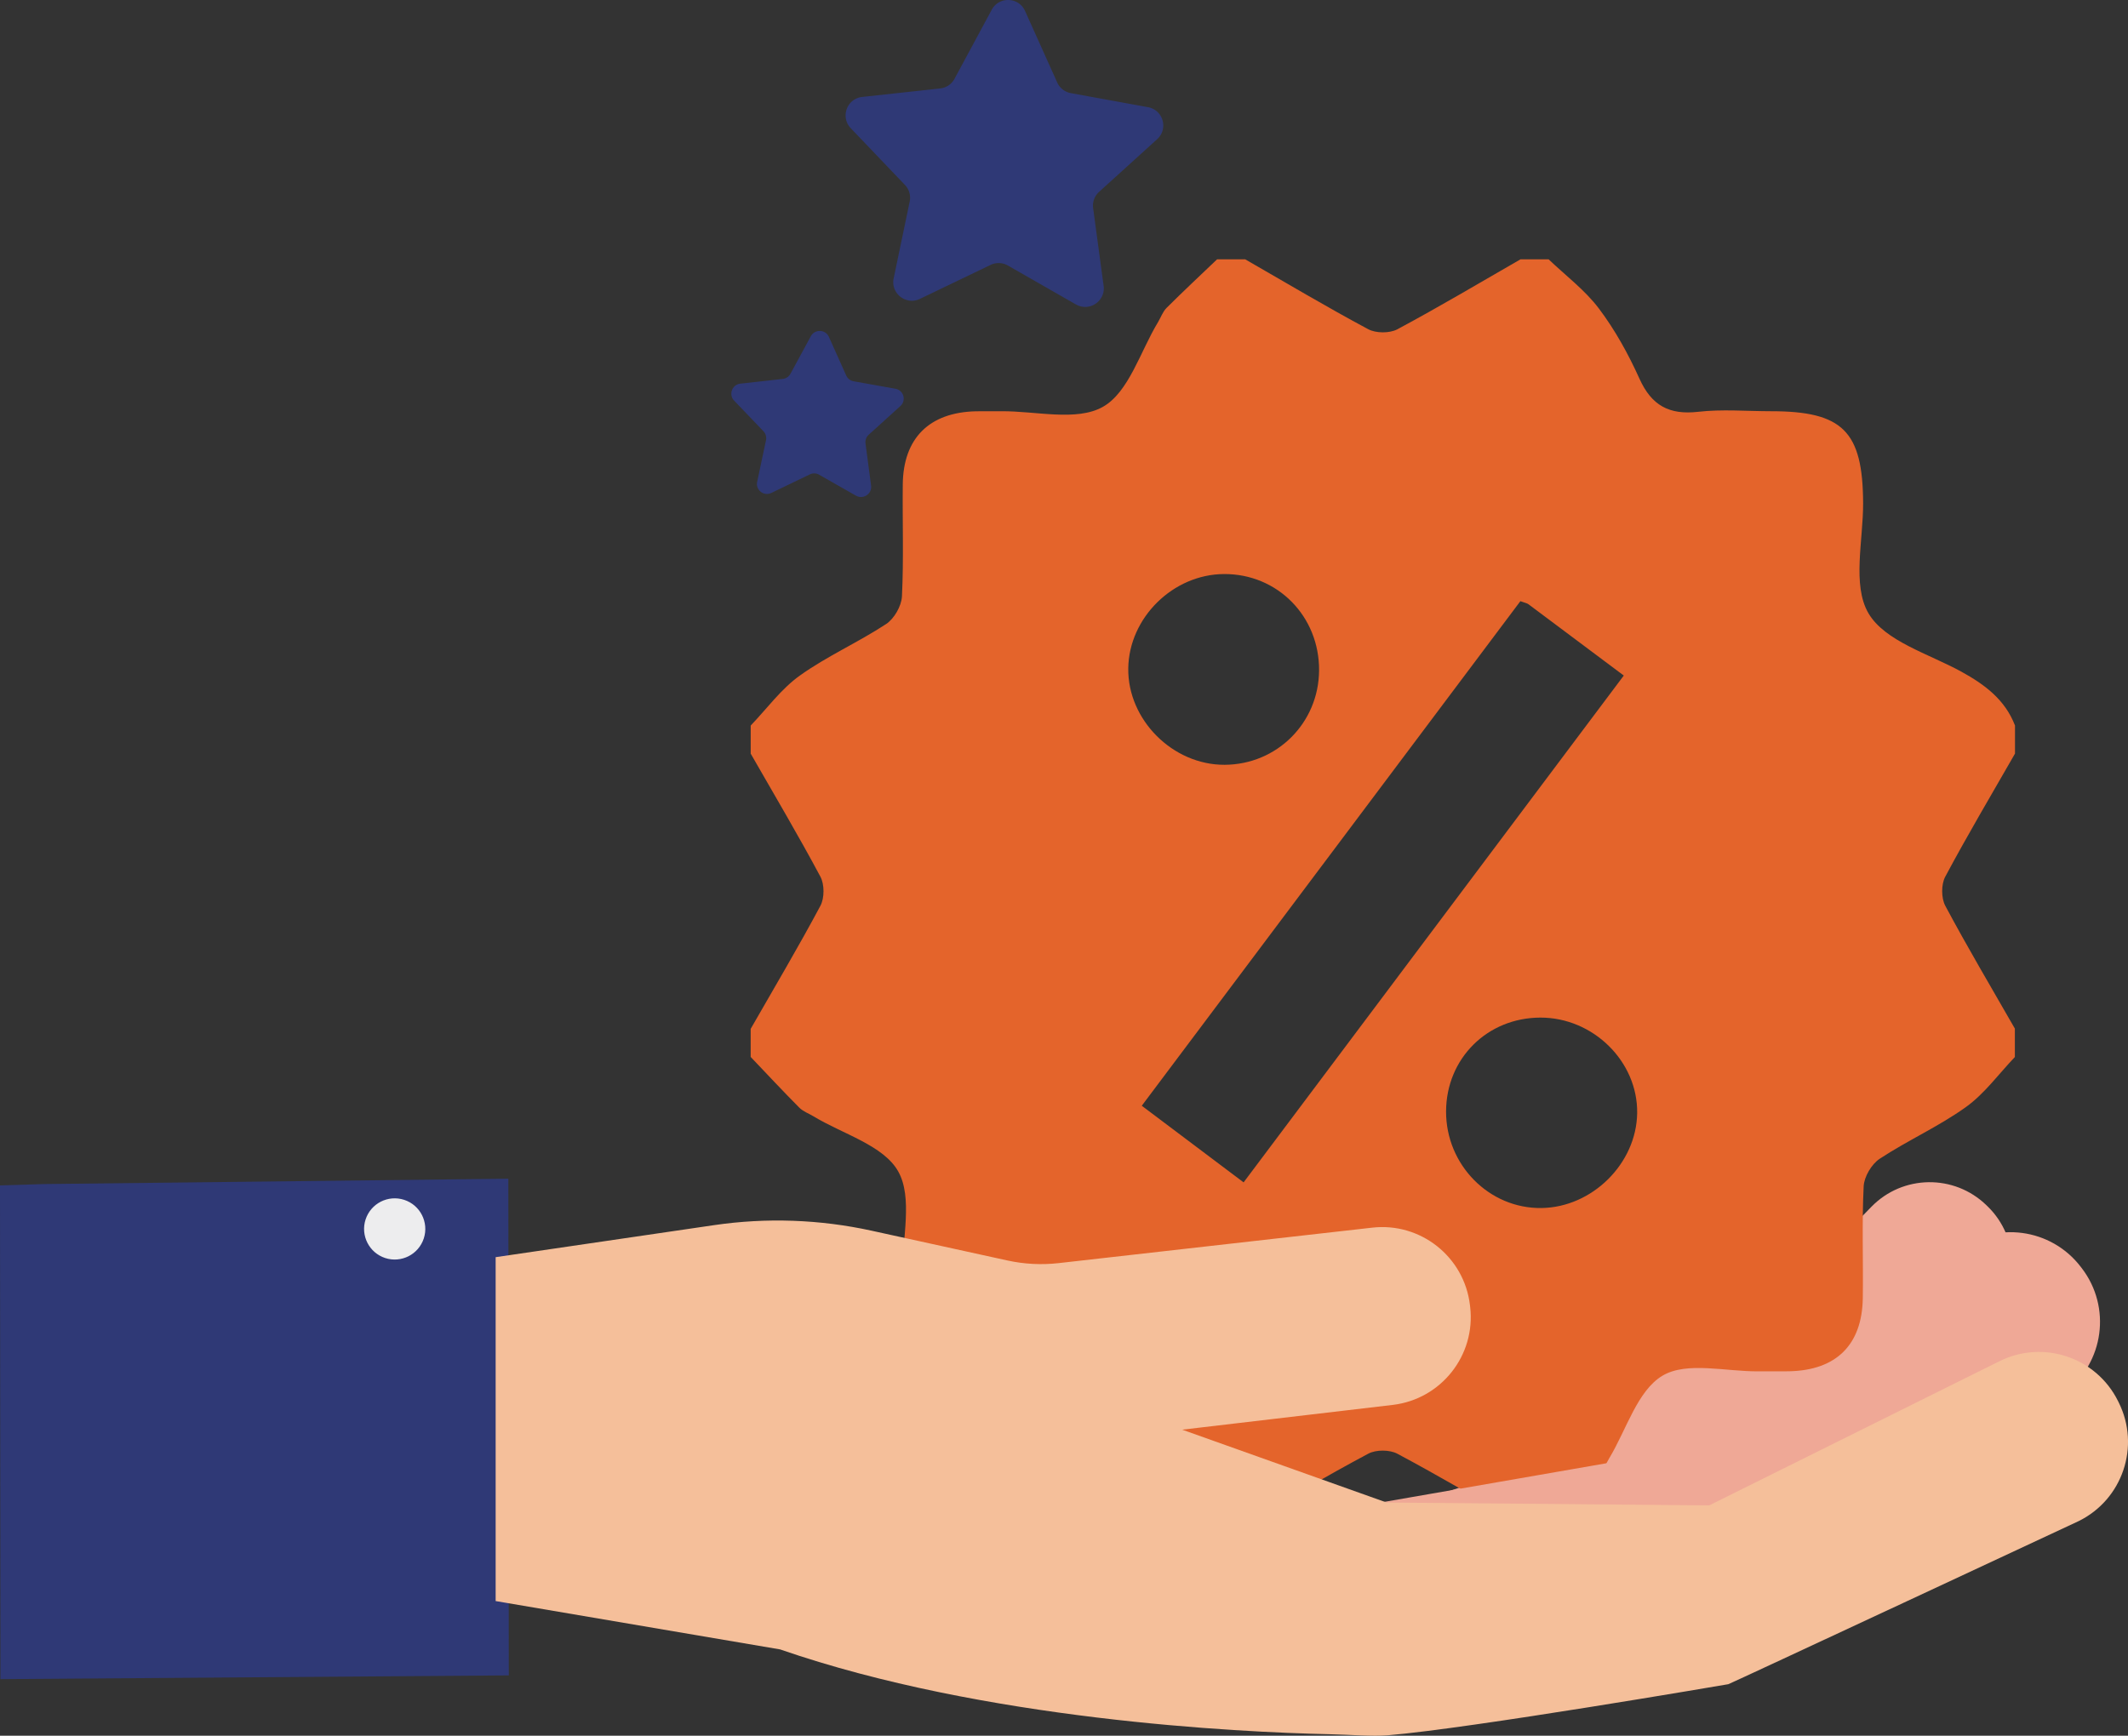 <svg id="Layer_2" data-name="Layer 2" xmlns="http://www.w3.org/2000/svg" viewBox="0 0 933.52 761.63"><rect x="0" y="0" width="933.52" height="761.63" fill="#333333" stroke="none"/><defs><style>.cls-2,.cls-3,.cls-4{stroke-width:0}.cls-2{fill:#efa896}.cls-3{fill:#2f3976}.cls-4{fill:#ededee}</style></defs><g id="Layer_1-2" data-name="Layer 1"><path class="cls-2" d="m783.28 643.83-.23-.68c-6.25-18.7-26.48-28.78-45.17-22.53l-134.04 44.16c-18.7 6.25-27.43 26.69-21.17 45.39l.23.68c6.25 18.7 26.48 28.78 45.17 22.53l132.68-44.37c18.7-6.25 28.78-26.48 22.53-45.17Z"/><path class="cls-2" d="m809.38 562.27-.52-.5c-14.12-13.75-36.72-13.46-50.47.66l-97.62 100.22c-13.75 14.12-13.46 36.72.66 50.47l.52.5c14.12 13.75 36.72 13.46 50.47-.66l97.62-100.22c13.75-14.12 13.46-36.72-.66-50.47Z"/><path class="cls-2" d="m871.95 529.37-.52-.5c-14.12-13.75-36.72-13.46-50.47.66l-97.62 100.22c-13.75 14.12-13.46 36.72.66 50.47l.52.5c14.12 13.75 36.72 13.46 50.47-.66l97.62-100.22c13.75-14.12 13.46-36.72-.66-50.47Z"/><path class="cls-2" d="m913.29 556.53-.48-.62c-12.99-17.01-37.31-20.26-54.32-7.26L737.8 640.87c-17.01 12.99-20.26 37.31-7.26 54.32l.47.62c12.99 17 37.31 20.26 54.32 7.26l120.69-92.23c17-12.99 20.26-37.31 7.26-54.32Z"/><path d="M883.89 451.5v12.32c-7.1 7.43-13.3 16.1-21.51 21.98-11.89 8.52-25.51 14.58-37.76 22.65-3.57 2.35-6.85 7.87-7.06 12.09-.81 16.33-.14 32.73-.38 49.1-.31 20.45-11.64 31.6-32.17 32.07-4.5.1-9.01-.03-13.51.03-14.31.16-31.45-4.44-42.13 1.87-11.06 6.54-15.85 23.68-23.38 36.19-1.48 2.45-2.53 5.32-4.49 7.28-7.23 7.26-14.76 14.23-22.18 21.31H667c-17.96-10.25-35.78-20.79-54.03-30.51-3.37-1.79-9.33-1.81-12.7-.02-18.26 9.72-36.08 20.26-54.06 30.52h-12.32c-7.44-7.12-16.13-13.34-22.01-21.57-8.5-11.9-14.53-25.54-22.59-37.81-2.33-3.55-7.9-6.76-12.13-6.97-16.75-.79-33.56-.06-50.33-.41-19.07-.4-30.19-11.74-30.85-30.8-.14-4.09 0-8.19-.04-12.28-.17-15.12 4.58-33.04-1.94-44.58-6.44-11.39-24.28-16.34-37.12-24.11-2.1-1.27-4.58-2.14-6.25-3.83-7.24-7.29-14.24-14.81-21.32-22.24v-12.32c10.29-17.96 20.86-35.77 30.6-54.02 1.8-3.38 1.8-9.37 0-12.74-9.74-18.25-20.31-36.05-30.59-54.01v-12.32c7.12-7.42 13.36-16.09 21.59-21.96 11.91-8.5 25.55-14.53 37.82-22.59 3.54-2.33 6.73-7.9 6.94-12.14.8-16.34.19-32.75.36-49.13.21-20.29 11.67-31.63 32.11-32.08 3.68-.08 7.37.02 11.06-.02 15.13-.16 33.05 4.59 44.61-1.93 11.4-6.43 16.38-24.27 24.16-37.11 1.27-2.1 2.1-4.62 3.77-6.29 7.26-7.24 14.76-14.25 22.18-21.34h12.32c17.94 10.31 35.73 20.91 53.97 30.67 3.39 1.82 9.41 1.84 12.8.03 18.25-9.77 36.06-20.38 54.02-30.7h12.32c7.45 7.13 15.94 13.48 22.07 21.61 7.09 9.41 12.93 20.01 17.79 30.79 5.31 11.77 13.05 15.96 25.77 14.51 10.54-1.2 21.33-.25 32.02-.25 31.43 0 40.18 8.85 40.32 40.28.07 16.4-4.88 35.91 2.3 48.3 7.15 12.33 26.47 17.83 40.79 25.7 10.29 5.66 19.18 12.28 23.54 23.63v12.32c-10.29 17.97-20.87 35.78-30.61 54.04-1.8 3.37-1.78 9.36.02 12.74 9.74 18.24 20.31 36.05 30.59 54ZM666.97 263.79c-55.02 73.34-110.26 146.98-166.09 221.41 15.11 11.37 29.44 22.16 44.67 33.62 55.79-74.39 111.19-148.27 166.78-222.39-14.93-11.18-28.36-21.26-41.83-31.3-.62-.46-1.5-.58-3.53-1.33Zm-88.31 30.42c.17-23.76-18.21-42.43-41.68-42.32-22.36.1-41.71 19.14-42.03 41.35-.32 22.59 19.52 42.46 42.28 42.35 22.97-.11 41.26-18.37 41.43-41.38Zm97.06 152.31c-23.3.06-41.27 17.95-41.35 41.15-.08 23.5 18.92 42.74 41.88 42.41 22.28-.32 41.65-19.56 41.95-41.66.31-22.63-19.3-41.96-42.49-41.9Z" style="fill:#e4642b;stroke-width:0"/><path class="cls-4" d="M52.07 545.72c2.3-7.05-1.55-14.63-8.6-16.93-7.05-2.3-14.63 1.55-16.93 8.6-2.3 7.05 1.55 14.63 8.6 16.93 7.05 2.3 14.63-1.55 16.93-8.6ZM95.58 543.45c2.3-7.05-1.55-14.63-8.6-16.93-7.05-2.3-14.63 1.55-16.93 8.6-2.3 7.05 1.55 14.63 8.6 16.93 7.05 2.3 14.63-1.55 16.93-8.6Z"/><path class="cls-3" d="M.19 736.8 0 520.15l19.37-.59L223 517.22l.2 217.94L.19 736.8z"/><path class="cls-4" d="M185.91 543.42c2.3-7.05-1.55-14.63-8.6-16.93-7.05-2.3-14.63 1.55-16.93 8.6-2.3 7.05 1.55 14.63 8.6 16.93 7.05 2.3 14.63-1.55 16.93-8.6Z"/><path class="cls-2" d="m799.97 665.46-.14-.77c-3.76-21.07-23.89-35.1-44.96-31.34L603.92 659.6c-21.07 3.76-33.68 24.34-29.92 45.41l.14.77c3.76 21.07 23.89 35.1 44.96 31.34l149.53-26.7c21.07-3.76 35.1-23.89 31.34-44.96Z"/><path d="m217.44 551.64 95.73-14.04c23.02-3.38 46.47-2.55 69.2 2.43l59.59 13.07c7.36 1.61 14.93 2 22.41 1.16l137.45-15.55c21.26-2.5 40.51 12.7 43.02 33.96l.09.78c2.5 21.26-12.7 40.51-33.96 43.02l-92.36 10.87 89.71 31.97 141.5 1.25 127.35-63.28c19.17-9.52 42.42-1.71 51.95 17.46l.35.7c9.52 19.17 1.71 42.42-17.46 51.95 0 0-153.38 71.63-153.83 71.63 0 0-113.51 19.49-149.45 22.42-6.76.55-16.19-.27-25.84-.48-39.88-.87-151.3-6.26-240.65-37.2l-124.81-21.22v-150.9Z" style="stroke-width:0;fill:#f5bf9a"/><path class="cls-3" d="m472.01 133.6-29.87-17.09a8.164 8.164 0 0 0-7.58-.27l-31.01 14.91c-6.09 2.93-12.89-2.4-11.51-9.01l7.03-33.69a8.14 8.14 0 0 0-2.08-7.29l-23.77-24.89c-4.67-4.89-1.7-13 5.01-13.73l34.21-3.73a8.12 8.12 0 0 0 6.29-4.24l16.33-30.29c3.2-5.95 11.84-5.64 14.61.52l14.11 31.38a8.162 8.162 0 0 0 5.97 4.68l33.86 6.17c6.65 1.21 9.02 9.52 4.02 14.05L482.14 84.2a8.141 8.141 0 0 0-2.6 7.13l4.6 34.1c.9 6.69-6.26 11.52-12.13 8.16ZM375.53 217.52l-16.18-9.21c-1.26-.72-2.8-.77-4.11-.14l-16.85 8.12c-3.31 1.59-6.99-1.28-6.23-4.86l3.87-18.25c.3-1.42-.12-2.9-1.12-3.95l-12.86-13.44c-2.52-2.64-.9-7.04 2.74-7.44l18.57-2.07a4.437 4.437 0 0 0 3.42-2.3l8.91-16.43c1.75-3.22 6.43-3.07 7.93.26l7.61 16.97c.59 1.32 1.8 2.27 3.23 2.52l18.36 3.28c3.6.64 4.88 5.14 2.16 7.6l-13.87 12.56a4.428 4.428 0 0 0-1.42 3.86l2.44 18.46c.48 3.62-3.42 6.25-6.59 4.44Z"/></g></svg>
